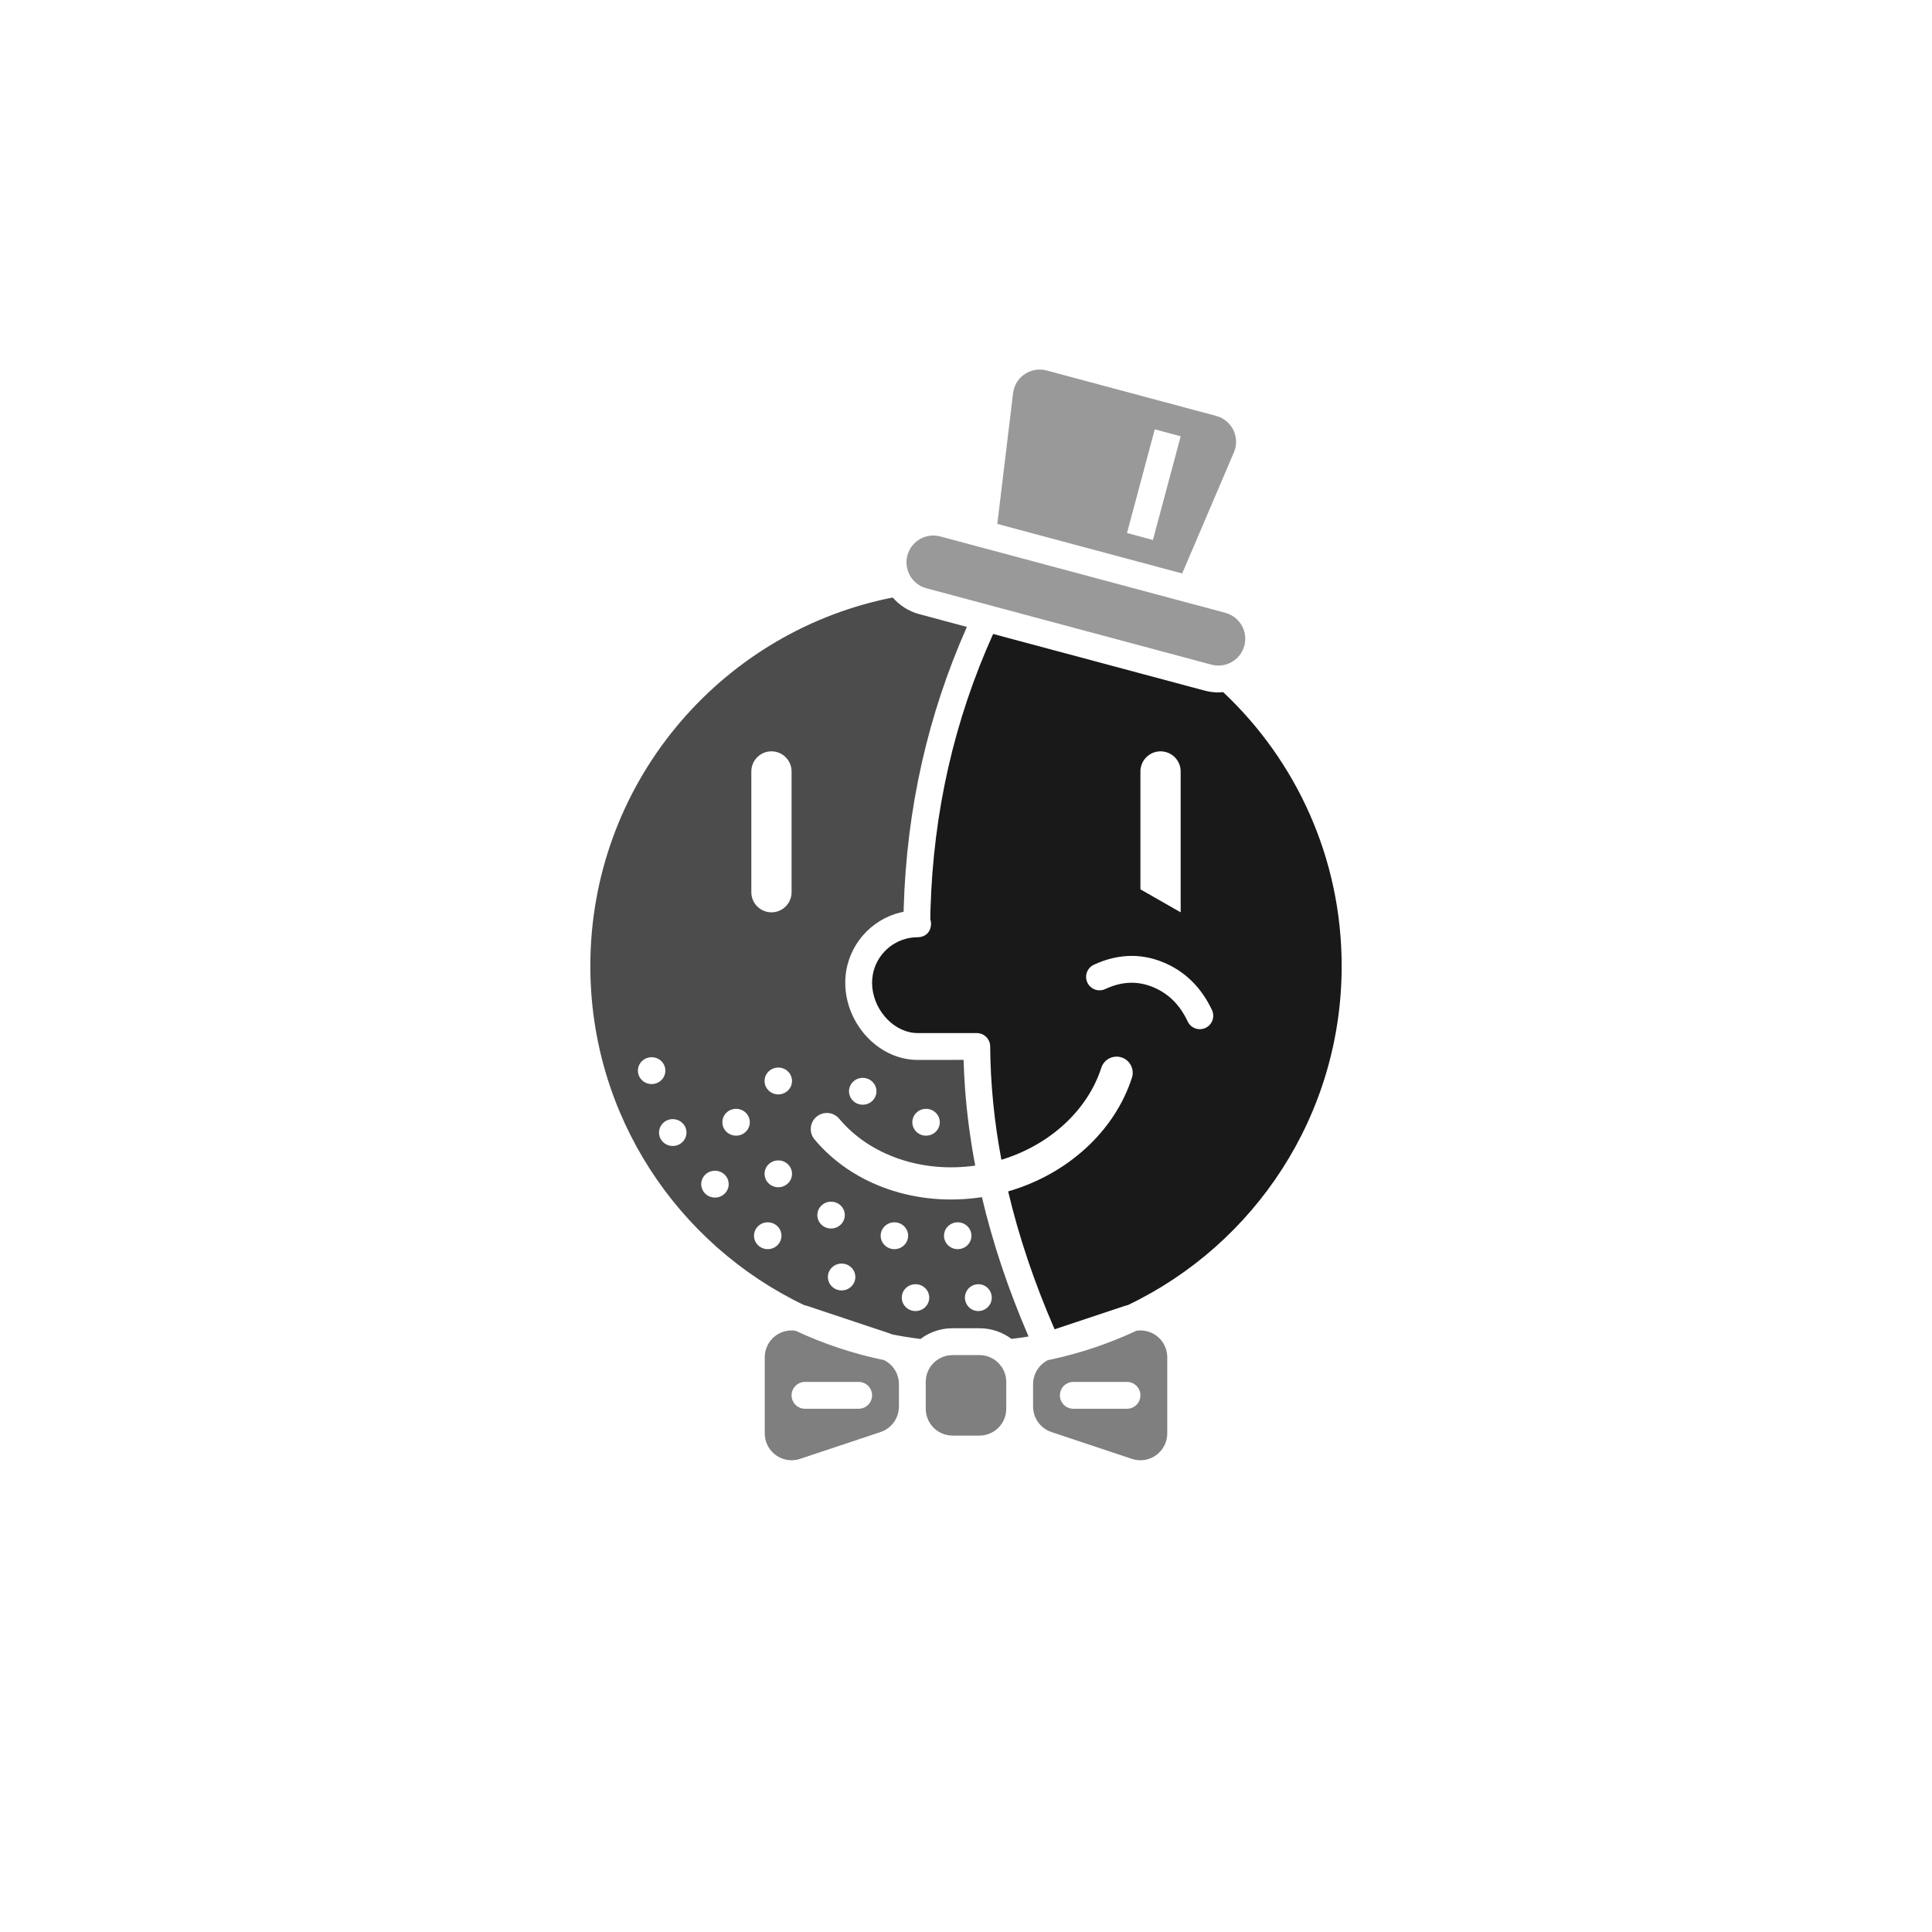 <svg id="avatar" class="avatar-dark" width="72px" height="72px" viewBox="0 0 72 72" version="1.1" xmlns="http://www.w3.org/2000/svg" xmlns:xlink="http://www.w3.org/1999/xlink">
    <title>avatar.resume.dark</title>
    <g id="avatar.resume.dark" stroke="none" stroke-width="1" fill="none" fill-rule="evenodd">
        <path d="M29.536,49.583 L29.655,49.596 C30.693,50.081 31.796,50.451 32.948,50.687 C33.283,50.855 33.5,51.199 33.5,51.581 L33.5,51.581 L33.5,52.419 C33.5,52.849 33.225,53.231 32.816,53.368 L32.816,53.368 L29.816,54.368 C29.714,54.402 29.607,54.419 29.5,54.419 C28.948,54.419 28.5,53.971 28.5,53.419 L28.5,53.419 L28.5,50.581 C28.5,50.474 28.517,50.367 28.551,50.265 L28.551,50.265 L28.595,50.156 C28.783,49.753 29.219,49.524 29.655,49.596 Z M42.533,49.581 C42.902,49.594 43.244,49.811 43.405,50.156 L43.405,50.156 L43.449,50.265 L43.477,50.368 C43.492,50.438 43.5,50.509 43.5,50.581 L43.5,50.581 L43.5,53.419 L43.493,53.535 C43.436,54.033 43.013,54.419 42.5,54.419 C42.393,54.419 42.286,54.402 42.184,54.368 L42.184,54.368 L39.184,53.368 L39.076,53.324 C38.728,53.162 38.5,52.81 38.5,52.419 L38.5,52.419 L38.5,51.581 L38.507,51.465 C38.546,51.131 38.751,50.839 39.05,50.688 L39.05,50.688 L39.18,50.662 C40.286,50.424 41.346,50.063 42.347,49.595 L42.347,49.595 L42.41,49.585 Z M36.5,50.5 L36.62,50.507 C36.661,50.512 36.701,50.519 36.741,50.529 L36.741,50.529 L36.783,50.541 L36.853,50.564 L36.958,50.611 L37.063,50.673 L37.113,50.71 L37.179,50.767 L37.258,50.85 L37.344,50.964 C37.443,51.119 37.5,51.303 37.5,51.5 L37.5,51.5 L37.5,52.5 L37.493,52.617 C37.436,53.114 37.013,53.5 36.5,53.5 L36.5,53.5 L35.5,53.5 L35.383,53.493 C34.886,53.436 34.5,53.013 34.5,52.5 L34.5,52.5 L34.5,51.5 L34.507,51.383 C34.53,51.183 34.612,51.001 34.736,50.855 L34.736,50.855 L34.774,50.812 L34.849,50.741 L34.898,50.701 L34.998,50.635 L35.042,50.611 L35.147,50.564 L35.259,50.529 L35.355,50.51 L35.5,50.5 L36.5,50.5 Z M42,51.5 L40,51.5 C39.724,51.5 39.5,51.724 39.5,52 C39.5,52.276 39.724,52.5 40,52.5 L40,52.5 L42,52.5 C42.276,52.5 42.5,52.276 42.5,52 C42.5,51.724 42.276,51.5 42,51.5 L42,51.5 Z M32,51.5 L30,51.5 C29.724,51.5 29.5,51.724 29.5,52 C29.5,52.276 29.724,52.5 30,52.5 L30,52.5 L32,52.5 C32.276,52.5 32.5,52.276 32.5,52 C32.5,51.724 32.276,51.5 32,51.5 L32,51.5 Z" id="Combined-Shape" fill="#000000" opacity="0.5"></path>
        <path d="M34.926,19.968 L35.04,19.991 L44.217,22.45 L44.227,22.452 L45.666,22.838 L45.776,22.875 C46.242,23.06 46.505,23.568 46.373,24.063 C46.299,24.339 46.116,24.557 45.883,24.683 L45.781,24.732 L45.723,24.753 L45.62,24.781 L45.508,24.799 L45.418,24.804 L45.285,24.797 L45.148,24.77 L34.523,21.923 L34.412,21.886 L34.322,21.846 L34.322,21.846 L34.238,21.797 L34.152,21.735 L34.068,21.658 L33.992,21.571 L33.93,21.481 L33.877,21.383 L33.837,21.285 L33.8,21.15 C33.771,21.004 33.775,20.851 33.816,20.698 C33.948,20.203 34.431,19.895 34.926,19.968 Z M38.75,13.773 L38.866,13.78 L38.937,13.791 L38.937,13.791 L39.006,13.807 L45.324,15.5 L45.435,15.536 C45.864,15.707 46.122,16.153 46.055,16.61 L46.031,16.725 L45.998,16.826 L44.057,21.371 L37.167,19.525 L37.754,14.653 L37.775,14.538 C37.873,14.126 38.222,13.825 38.636,13.779 L38.75,13.773 Z M43.035,16 L42,19.864 L42.966,20.123 L44.001,16.259 L43.035,16 Z" id="Combined-Shape" fill="#000000" opacity="0.4"></path>
        <path d="M33.27,22.268 C33.523,22.56 33.863,22.782 34.264,22.889 L34.264,22.889 L36.033,23.363 C34.574,26.653 33.786,30.141 33.677,33.868 L33.677,33.868 L33.675,33.979 L33.535,34.01 L33.37,34.057 C32.285,34.407 31.5,35.424 31.5,36.624 L31.5,36.624 L31.505,36.792 L31.52,36.957 C31.683,38.331 32.836,39.5 34.2,39.5 L34.2,39.5 L35.91,39.499 L35.931,40.03 L35.965,40.581 C36.035,41.526 36.161,42.478 36.344,43.439 C34.336,43.724 32.402,43.042 31.276,41.693 C31.063,41.438 30.685,41.404 30.43,41.616 C30.176,41.829 30.142,42.207 30.354,42.461 C31.77,44.159 34.157,44.987 36.593,44.614 C36.996,46.324 37.575,48.054 38.331,49.807 C38.12,49.842 37.908,49.873 37.694,49.896 C37.361,49.647 36.948,49.5 36.5,49.5 L36.5,49.5 L35.5,49.5 L35.317,49.508 C34.939,49.543 34.592,49.682 34.305,49.898 C33.951,49.856 33.602,49.8 33.256,49.731 L33.256,49.731 L33.132,49.684 L30.132,48.684 C30.078,48.666 30.024,48.65 29.969,48.638 C25.256,46.385 22,41.573 22,36 C22,29.271 26.747,23.651 33.075,22.306 L33.075,22.306 Z M34.118,47.859 C33.836,47.859 33.607,48.083 33.607,48.359 C33.607,48.635 33.836,48.859 34.118,48.859 C34.401,48.859 34.63,48.635 34.63,48.359 C34.63,48.083 34.401,47.859 34.118,47.859 Z M36.46,47.859 C36.184,47.859 35.96,48.083 35.96,48.359 C35.96,48.635 36.184,48.859 36.46,48.859 C36.736,48.859 36.96,48.635 36.96,48.359 C36.96,48.083 36.736,47.859 36.46,47.859 Z M31.365,47.09 C31.082,47.09 30.853,47.314 30.853,47.59 C30.853,47.866 31.082,48.09 31.365,48.09 C31.647,48.09 31.876,47.866 31.876,47.59 C31.876,47.314 31.647,47.09 31.365,47.09 Z M28.611,45.552 C28.329,45.552 28.1,45.776 28.1,46.052 C28.1,46.328 28.329,46.552 28.611,46.552 C28.894,46.552 29.123,46.328 29.123,46.052 C29.123,45.776 28.894,45.552 28.611,45.552 Z M35.691,45.552 C35.409,45.552 35.18,45.776 35.18,46.052 C35.18,46.328 35.409,46.552 35.691,46.552 C35.974,46.552 36.203,46.328 36.203,46.052 C36.203,45.776 35.974,45.552 35.691,45.552 Z M33.331,45.552 C33.049,45.552 32.82,45.776 32.82,46.052 C32.82,46.328 33.049,46.552 33.331,46.552 C33.614,46.552 33.843,46.328 33.843,46.052 C33.843,45.776 33.614,45.552 33.331,45.552 Z M30.971,44.783 C30.689,44.783 30.46,45.007 30.46,45.283 C30.46,45.559 30.689,45.783 30.971,45.783 C31.254,45.783 31.483,45.559 31.483,45.283 C31.483,45.007 31.254,44.783 30.971,44.783 Z M26.645,43.63 C26.362,43.63 26.133,43.853 26.133,44.13 C26.133,44.406 26.362,44.63 26.645,44.63 C26.927,44.63 27.156,44.406 27.156,44.13 C27.156,43.853 26.927,43.63 26.645,43.63 Z M29.005,43.245 C28.722,43.245 28.493,43.469 28.493,43.745 C28.493,44.021 28.722,44.245 29.005,44.245 C29.287,44.245 29.516,44.021 29.516,43.745 C29.516,43.469 29.287,43.245 29.005,43.245 Z M25.071,41.707 C24.789,41.707 24.56,41.931 24.56,42.207 C24.56,42.483 24.789,42.707 25.071,42.707 C25.354,42.707 25.583,42.483 25.583,42.207 C25.583,41.931 25.354,41.707 25.071,41.707 Z M27.431,41.323 C27.149,41.323 26.92,41.546 26.92,41.823 C26.92,42.099 27.149,42.323 27.431,42.323 C27.714,42.323 27.943,42.099 27.943,41.823 C27.943,41.546 27.714,41.323 27.431,41.323 Z M34.511,41.323 C34.229,41.323 34,41.546 34,41.823 C34,42.099 34.229,42.323 34.511,42.323 C34.794,42.323 35.023,42.099 35.023,41.823 C35.023,41.546 34.794,41.323 34.511,41.323 Z M32.151,40.169 C31.869,40.169 31.64,40.393 31.64,40.669 C31.64,40.945 31.869,41.169 32.151,41.169 C32.434,41.169 32.663,40.945 32.663,40.669 C32.663,40.393 32.434,40.169 32.151,40.169 Z M29.005,39.785 C28.722,39.785 28.493,40.008 28.493,40.285 C28.493,40.561 28.722,40.785 29.005,40.785 C29.287,40.785 29.516,40.561 29.516,40.285 C29.516,40.008 29.287,39.785 29.005,39.785 Z M24.285,39.4 C24.002,39.4 23.773,39.624 23.773,39.9 C23.773,40.176 24.002,40.4 24.285,40.4 C24.567,40.4 24.796,40.176 24.796,39.9 C24.796,39.624 24.567,39.4 24.285,39.4 Z M28.75,28 C28.336,28 28,28.336 28,28.75 L28,28.75 L28,33.25 C28,33.664 28.336,34 28.75,34 C29.164,34 29.5,33.664 29.5,33.25 L29.5,33.25 L29.5,28.75 C29.5,28.336 29.164,28 28.75,28 Z" id="Combined-Shape" fill="#000000" fill-rule="nonzero" opacity="0.7"></path>
        <path d="M37.011,23.626 L44.889,25.736 L45.035,25.769 C45.219,25.805 45.403,25.813 45.584,25.794 C48.302,28.348 50,31.976 50,36 C50,41.571 46.746,46.383 42.033,48.636 C41.977,48.65 41.922,48.665 41.868,48.684 L41.868,48.684 L39.302,49.539 C38.546,47.801 37.969,46.087 37.571,44.4 C39.793,43.756 41.543,42.152 42.184,40.162 C42.285,39.847 42.112,39.509 41.797,39.407 C41.481,39.305 41.143,39.479 41.042,39.794 C40.535,41.369 39.13,42.671 37.319,43.221 C37.051,41.794 36.911,40.386 36.901,38.996 C36.899,38.721 36.675,38.499 36.401,38.5 L36.401,38.5 L34.2,38.5 L34.066,38.493 C33.226,38.41 32.5,37.557 32.5,36.624 L32.5,36.624 L32.506,36.478 L32.525,36.335 C32.654,35.583 33.28,35 34.053,34.934 L34.053,34.934 L34.215,34.928 L34.318,34.916 L34.409,34.888 C34.663,34.783 34.749,34.492 34.669,34.249 L34.669,34.249 L34.677,33.882 C34.785,30.238 35.565,26.835 37.011,23.626 L37.011,23.626 Z M43.323,35.851 C42.49,35.516 41.627,35.552 40.765,35.953 C40.515,36.069 40.406,36.367 40.523,36.617 C40.639,36.867 40.936,36.976 41.187,36.86 C41.803,36.574 42.379,36.549 42.95,36.779 C43.532,37.013 43.964,37.435 44.262,38.068 C44.379,38.318 44.677,38.425 44.927,38.307 C45.177,38.19 45.284,37.892 45.167,37.642 C44.764,36.786 44.145,36.182 43.323,35.851 Z M43.25,28 C42.836,28 42.5,28.336 42.5,28.75 L42.5,28.75 L42.5,33.143 L44,34 L44,28.75 C44,28.336 43.664,28 43.25,28 Z" id="Combined-Shape" fill="#000000" fill-rule="nonzero" opacity="0.9"></path>
    </g>
</svg>
